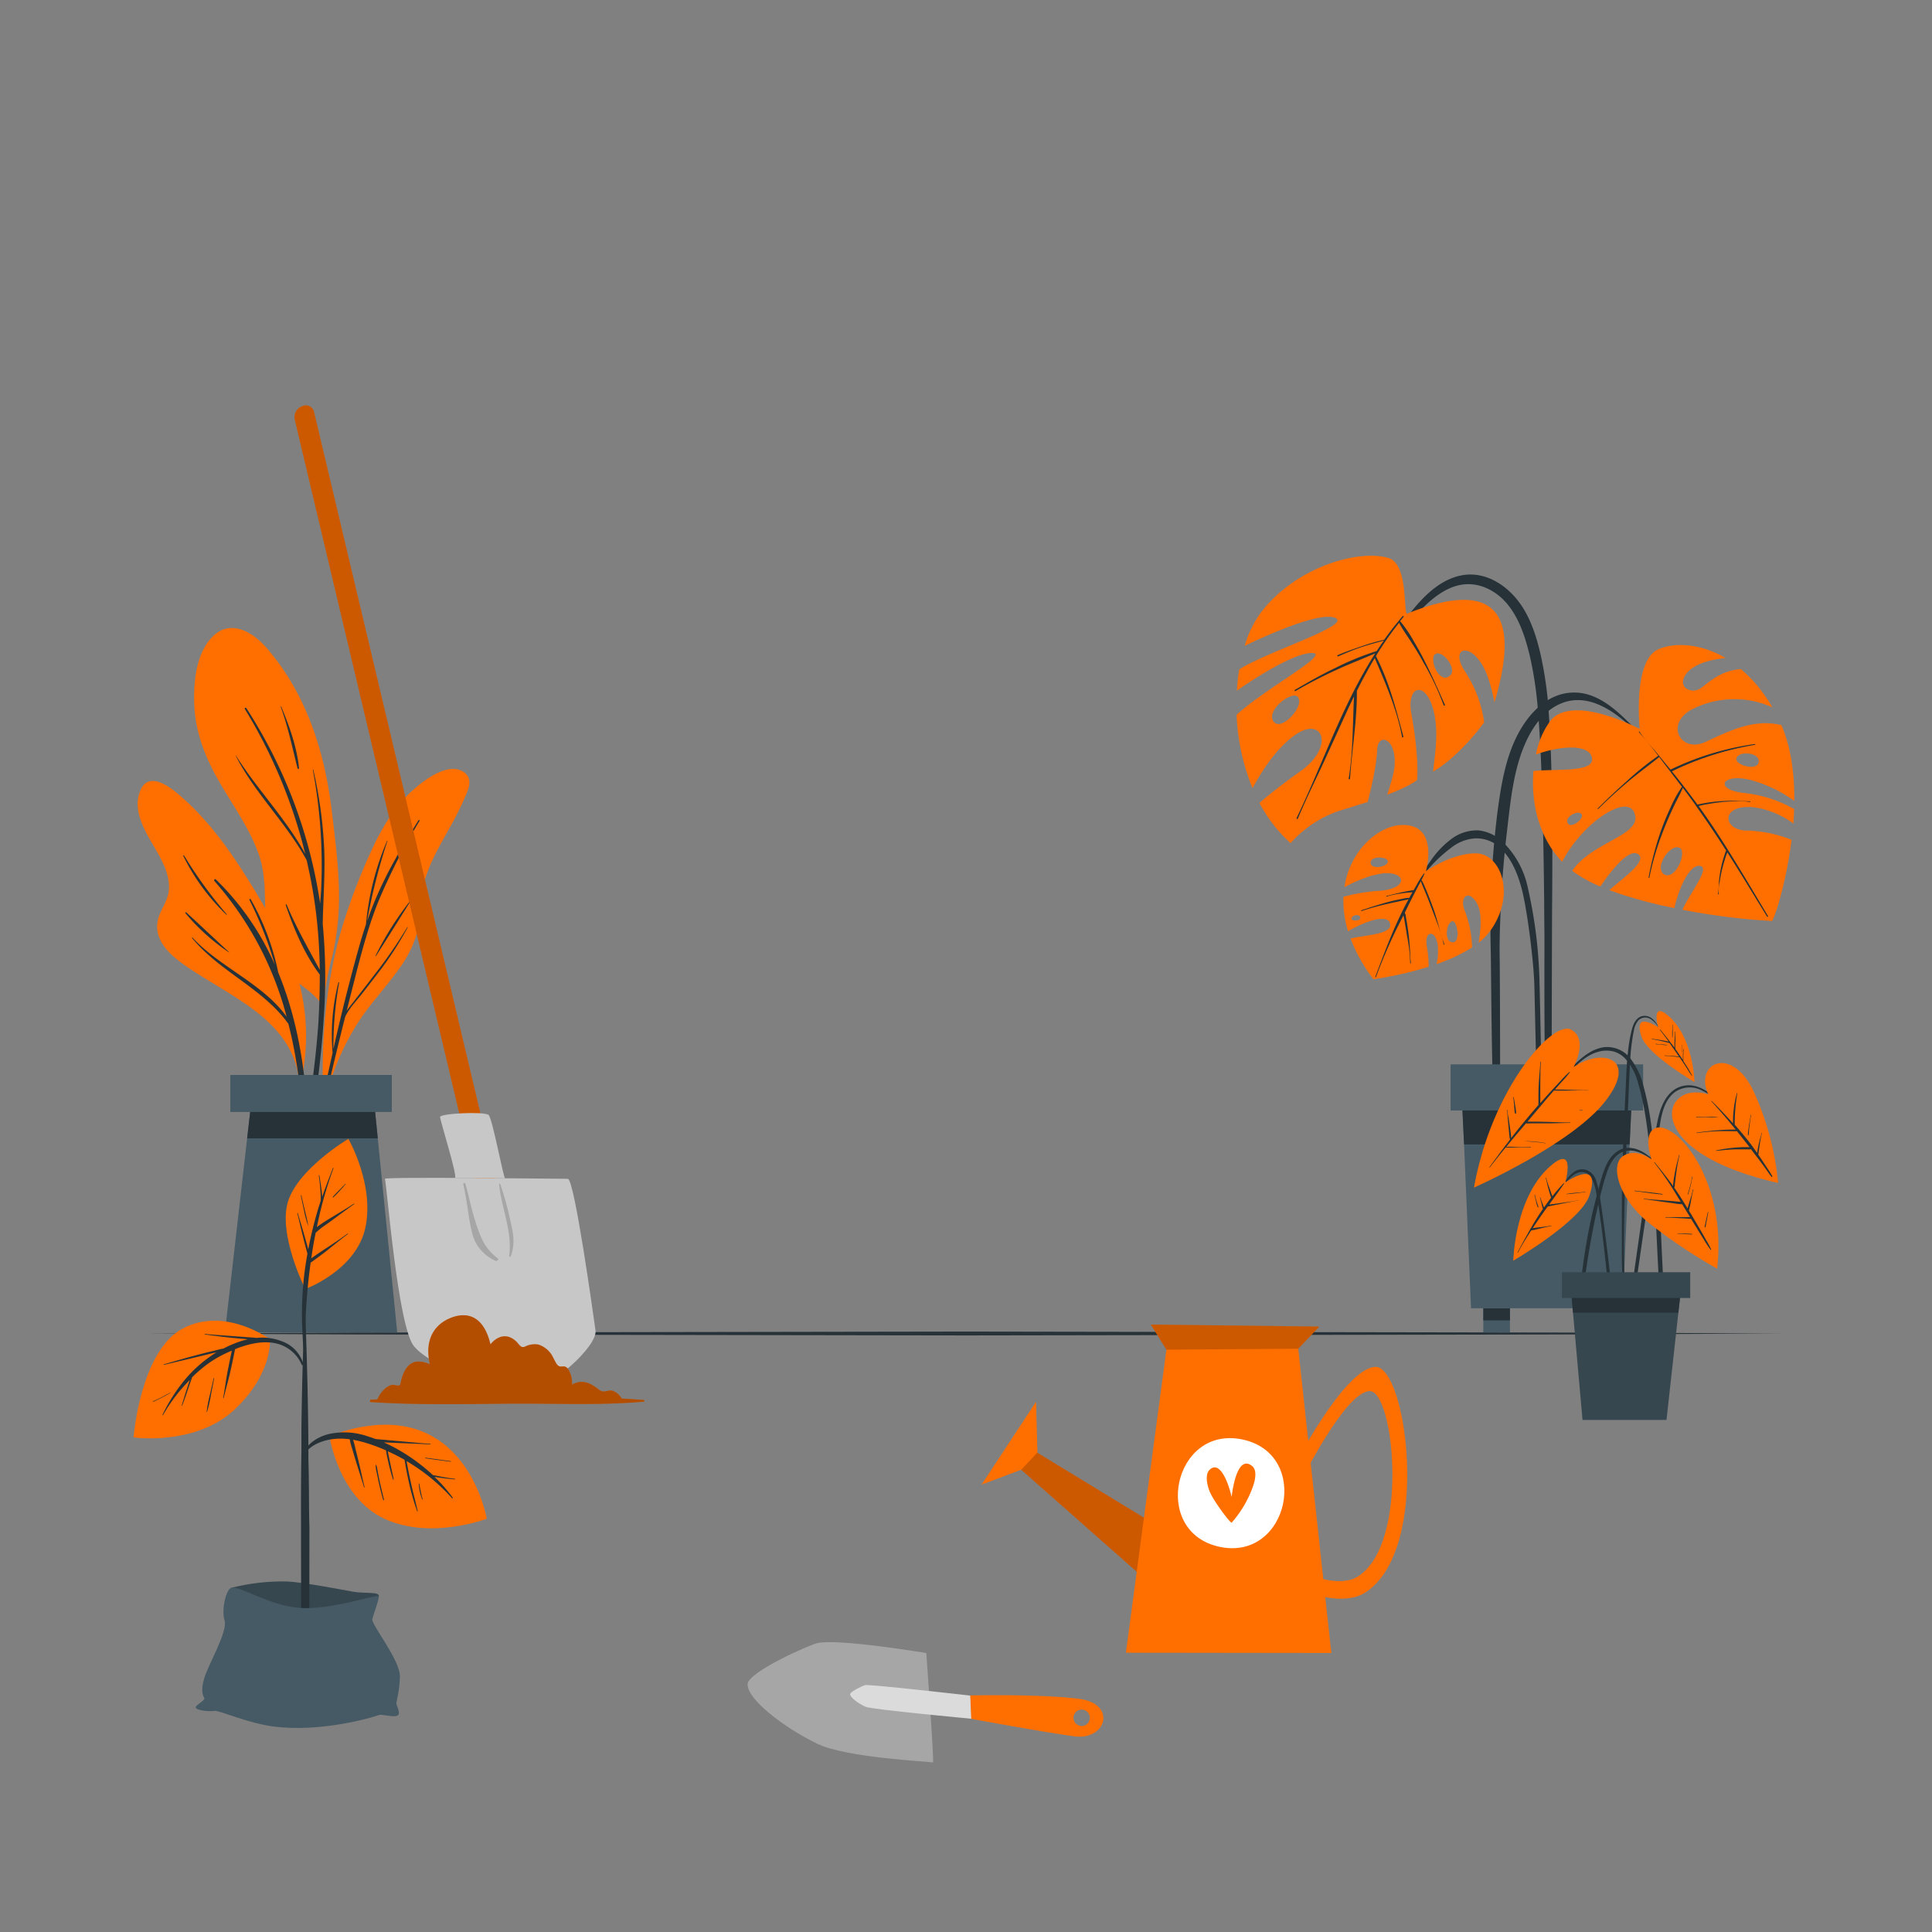 <svg width="95" height="95" fill="none" xmlns="http://www.w3.org/2000/svg"><rect width="100%" height="100%" fill="#808080" stroke="none"/><path d="m7.342 65.57 10.04-.045 10.039-.017 20.079-.032 20.08.032 10.039.017 10.04.046-10.04.046-10.04.017-20.079.032-20.08-.032-10.039-.017-10.04-.046z" fill="#263238"/><path d="M16.31 47.137c-.2.732-.333 1.482-.396 2.238.021.038.018.177 0 .139 0 .122-.19.1-.19-.02v-.236c-.437-.544-1.071-.888-1.584-1.359a2.97 2.97 0 0 1-.87-1.383c-.426-1.467-.027-3.021-.538-4.486-.443-1.262-1.233-2.358-1.9-3.502-.707-1.208-1.23-2.48-1.28-3.895-.043-1.085.087-2.529.913-3.342.874-.86 1.96-.215 2.63.553 1.944 2.23 2.85 5.05 3.207 7.93.19 1.597.409 3.202.36 4.811a12.83 12.83 0 0 1-.352 2.552z" fill="#FF6F00"/><path d="M15.924 49.97a27.587 27.587 0 0 0-.055-4.535c.024-1.222.121-2.438.074-3.662a21.71 21.71 0 0 0-.538-3.925c0-.015-.026-.011-.023 0a25.538 25.538 0 0 1 .409 5.909c-.013.226-.034.452-.048.678a24.175 24.175 0 0 0-3.632-9.617c-.027-.04-.097 0-.073.043a25.08 25.08 0 0 1 2.972 7.129c-.95-1.737-2.354-3.162-3.401-4.824 0-.01-.02 0-.015 0 .94 1.85 2.495 3.312 3.484 5.13.173.743.312 1.493.418 2.25.141 1.042.216 2.092.226 3.144-.57-1.064-1.16-2.09-1.626-3.207-.011-.03-.055-.01-.046.02.398 1.17.93 2.429 1.674 3.42 0 .742-.02 1.481-.06 2.22-.116 1.972-.453 3.92-.608 5.89 0 .01.005.02.012.028a.045.045 0 0 0 .059.007.046.046 0 0 0 .018-.026c.397-2.004.657-4.032.779-6.072z" fill="#263238"/><path d="M13.828 34.747c0-.015-.026 0-.023.01.361.995.57 2.006.825 3.026a.038.038 0 0 0 .042.026.038.038 0 0 0 .032-.037c-.104-1.035-.475-2.071-.876-3.025z" fill="#263238"/><path d="M22.979 38.923c-.24.587-.517 1.158-.829 1.71-.65 1.178-1.33 2.258-1.45 3.63-.053.613-.074 1.229-.26 1.818-.17.507-.414.986-.724 1.423-.703 1.026-1.582 1.9-2.234 2.971a12.475 12.475 0 0 0-1.484 3.58c-.017.068-.125.05-.108-.019v-.015a.02.02 0 0 1-.002-.008c0-.002 0-.005.002-.007-.103-2.942.133-5.907 1.03-8.725.395-1.24.871-2.452 1.424-3.63.481-1.021 1.082-2.004 1.925-2.768.547-.494 1.735-1.428 2.514-.932.37.239.342.604.196.972z" fill="#FF6F00"/><path d="M20.022 45.6c-.519.853-1.09 1.674-1.71 2.457-.285.38-.57.74-.859 1.113-.133.177-.285.352-.408.54.078-.308.154-.62.234-.928.38-1.485.742-2.986 1.309-4.415a29.83 29.83 0 0 1 2.042-4.003c.021-.035-.034-.06-.055-.027-.625 1.015-1.252 2.033-1.765 3.114-.29.601-.544 1.219-.76 1.85a28.52 28.52 0 0 1 1.003-3.955c0-.011-.013-.021-.017-.01a13.563 13.563 0 0 0-1.041 4.118c-.127.38-.245.765-.354 1.157a98.73 98.73 0 0 0-1.248 4.978 17.838 17.838 0 0 1 .283-3.272c0-.025-.032-.03-.038 0a10.35 10.35 0 0 0-.283 3.45c-.142.634-.281 1.267-.418 1.9-.289 1.355-.644 2.736-.813 4.112 0 .007.003.013.007.018.004.005.01.008.017.01.006 0 .013 0 .019-.004a.029.029 0 0 0 .012-.014c.201-.742.323-1.511.488-2.263a184.347 184.347 0 0 1 1.308-5.535c.19-.4.534-.76.798-1.09.288-.367.57-.736.86-1.11a16.205 16.205 0 0 0 1.414-2.191c.01-.011-.017-.023-.025 0z" fill="#263238"/><path d="M20.14 44.335a15.337 15.337 0 0 0-1.674 2.66c0 .011.013.024.021.013.57-.884 1.117-1.773 1.678-2.66.017-.011-.008-.029-.025-.013z" fill="#263238"/><path d="M7.623 41.713c.38.655.817 1.444.653 2.232-.104.5-.469.904-.535 1.414-.147 1.124.972 1.865 1.784 2.398 2.02 1.33 4.79 2.506 5.156 5.213.016.095.19.072.168-.023v-.017s.01 0 .01-.015a10.41 10.41 0 0 0-.037-4.134c-.302-1.397-.91-2.649-1.63-3.874-1.214-2.075-2.503-4.2-4.342-5.788-.507-.439-1.55-1.23-1.955-.237-.405.991.262 2.029.728 2.83z" fill="#FF6F00"/><path d="M9.473 46.11c1.33 1.449 3.468 2.262 4.621 3.887a16.283 16.283 0 0 0-3.553-6.677c-.043-.05.027-.12.074-.074a13.167 13.167 0 0 1 2.903 4.205 18.734 18.734 0 0 0-1.25-3.196c-.019-.04.036-.074.06-.036a12.149 12.149 0 0 1 1.352 3.596c1.52 3.675 1.655 7.992 1.33 11.868a.044.044 0 1 1-.087 0c.087-3.055.038-6.162-.694-9.147l-.047-.19c-1.254-1.748-3.375-2.56-4.739-4.22a.017.017 0 0 1 .03-.017z" fill="#263238"/><path d="M9.162 44.865c.703.644 1.394 1.303 2.1 1.95 0 0 0 .018-.01.012a10.26 10.26 0 0 1-2.132-1.92c-.023-.03.013-.067.042-.042zM9.052 42.07a22.088 22.088 0 0 0 2.103 2.894.013.013 0 0 1-.01.019c-.004 0-.007 0-.01-.002a10.184 10.184 0 0 1-2.124-2.898v-.009a.022.022 0 0 1 .04-.004z" fill="#263238"/><path d="M11.06 65.518h8.472L18.39 54.12h-6.025L11.06 65.519z" fill="#455A64"/><path d="M12.152 55.974h6.424l-.186-1.852h-6.025l-.213 1.852z" fill="#263238"/><path d="M11.326 54.678h7.94v-1.82h-7.94v1.82z" fill="#455A64"/><path d="M76.156 35.074a18.167 18.167 0 0 0-.424-2.985c-.21-.885-.51-1.788-1.066-2.52-.51-.666-1.242-1.198-2.09-1.303-.819-.098-1.588.266-2.2.781-.76.64-1.341 1.486-1.887 2.307a28.377 28.377 0 0 0-1.628 2.85.028.028 0 0 0 .05.026c.42-.832.907-1.63 1.455-2.386.5-.724 1.06-1.404 1.677-2.031.57-.55 1.277-1.062 2.09-1.087.814-.025 1.559.428 2.047 1.053.545.699.822 1.571 1.031 2.42.216.938.356 1.89.42 2.85.16 1.967.204 3.945.247 5.917.025 1.117.04 2.232.052 3.35 0 .57.01 1.13.013 1.696.004.566-.025 6.489.065 7.03.019.11.19.1.216 0a9.588 9.588 0 0 0 .076-1.548c0-.538.014-6.46.02-7 .009-1.043.014-2.09.01-3.127-.005-2.105-.03-4.205-.174-6.293z" fill="#263238"/><path d="M69.2 30.17c-.211.086.076-2.405-.906-2.725-1.387-.448-4.56.365-6.331 2.725a5.283 5.283 0 0 0-.76 1.588c.876-.423 3.77-1.763 4.495-1.352.661.38-3.486 1.675-4.763 2.511a9.617 9.617 0 0 0-.114 1.045c.739-.522 2.772-1.852 3.68-1.852 1.011 0-2.34 1.773-3.695 3.04.05 1.24.315 2.461.783 3.61.347-.657 1.111-1.936 2.099-2.626 1.368-.95 1.968.582.243 1.8-.92.65-1.582 1.185-2.002 1.546.389.745.907 1.415 1.531 1.978a5.632 5.632 0 0 1 2.252-1.539c.332-.116.88-.268 1.537-.488.116-.432.439-1.722.467-2.554.038-1.013 1.239-.45.75 1.35a13.73 13.73 0 0 1-.254.85c.351-.138 1.054-.406 1.467-.72.066-.589-.033-1.945-.274-3.23-.3-1.594.914-1.71 1.176.3.124.928-.053 1.887-.112 2.512 1.372-.8 2.51-2.424 2.51-2.424a6.092 6.092 0 0 0-.95-2.512c-.674-1.018.055-1.42.731-.5.38.513.6 1.374.724 2.035 1.452-4.833-.334-5.954-4.284-4.368zm-6.582 5.301c-.38-.543.922-1.539 1.201-1.2.361.432-.826 1.743-1.2 1.2zm8.651-2.221c-.524.38-1.028-.878-.688-1.094.34-.217 1.135.76.688 1.094z" fill="#FF6F00"/><path d="M70.066 32.532a15.765 15.765 0 0 0-.57-1.04 6.104 6.104 0 0 0-.651-.95c.057-.068.11-.138.169-.207.023-.028-.017-.066-.042-.04-.067.076-.13.154-.19.23a.06.06 0 0 0-.029.033c-.243.292-.473.593-.691.9a10.4 10.4 0 0 0-1.14.33c-.38.13-.77.265-1.14.425-.04.015-.021.08.019.062.38-.163.75-.323 1.14-.454.39-.13.737-.218 1.106-.323-.12.17-.238.342-.352.515a13.56 13.56 0 0 0-2.025.827c-.684.324-1.344.703-2 1.083-.035.02 0 .078.037.055a22.343 22.343 0 0 1 1.987-1.028c.635-.297 1.29-.542 1.93-.825-1.61 2.514-2.576 5.415-3.868 8.1-.017.038.044.07.06.032.394-.95.849-1.86 1.278-2.785l1.14-2.5c.112-.244.228-.487.346-.728-.07 1.343-.042 2.707-.262 4.035a.034.034 0 0 0 .018.04.035.035 0 0 0 .03 0 .034.034 0 0 0 .018-.039c.093-1.435.346-2.85.336-4.289v-.019c.273-.549.565-1.087.878-1.615.534 1.256 1.095 2.53 1.344 3.88 0 .042.076.023.064-.02-.363-1.352-.7-2.707-1.35-3.955.343-.57.724-1.116 1.14-1.636.178.334.408.65.611.97.203.318.395.624.57.95.397.679.735 1.391 1.009 2.129.013.04.08.019.063-.019-.32-.71-.631-1.429-.983-2.124zM80.628 36.068c-.87-.872-1.88-2.018-3.23-2.014-1.297 0-2.253 1.047-2.8 2.124-.57 1.127-.781 2.403-.95 3.644a44.178 44.178 0 0 0-.344 4.48c-.023.833-.021 1.667 0 2.499.02.832.042 7.081.19 7.908.025.134.241.14.249 0 .038-.7.011-6.795 0-7.496-.012-.701 0-1.381.032-2.07a52.22 52.22 0 0 1 .316-4.18c.144-1.213.256-2.46.619-3.63.329-1.056.94-2.263 2.012-2.726 1.46-.635 2.886.522 3.842 1.499.047.023.091-.006.064-.038z" fill="#263238"/><path d="M85.802 39c-1.573-.162-1.14-1.017.293-.64a6.51 6.51 0 0 1 2.133 1.023c.012-1.296-.15-2.612-.632-3.726-1.313-.328-2.508.25-3.734.825-1.225.576-2.046-.916-.604-1.632a4.572 4.572 0 0 1 3.891-.07 6.373 6.373 0 0 0-.351-.552 6.613 6.613 0 0 0-1.2-1.33c-1.073.088-1.667.75-1.985.95-.452.297-1.164-.053-.712-.695.351-.503 1.23-.733 1.955-.794-1.294-.76-2.584-.76-3.316-.431-1.267.57-.912 3.917-.912 3.917s-3.323-1.778-4.411-.38a4.1 4.1 0 0 0-.692 1.636c1.176-.433 2.622-.537 2.757.168.144.742-1.845.524-2.879.644-.123 1.49.225 3.23 1.41 4.46 1.011-1.941 3.255-3.42 3.576-2.346.321 1.074-2.09 1.344-3.08 2.793a6.48 6.48 0 0 0 1.383.772c.54-.808 1.439-1.921 1.87-1.583.431.338-.7 1.125-1.43 1.76 1.04.378 2.11.672 3.199.881.266-1.12.779-2.166 1.273-2.07.494.098-.464 1.268-.878 2.152 1.452.287 2.922.472 4.4.554.092-.022.696-1.791.968-3.99a6.37 6.37 0 0 0-2.28-.457c-1.112-.054-1.218-1.319.446-1.14a4.26 4.26 0 0 1 1.923.796c.017-.232.03-.47.04-.71a6.268 6.268 0 0 0-2.42-.786zm-.414-1.733c.169-.38 1.185-.244 1.087.22-.1.464-1.228.1-1.087-.22zm-8.322 3.142c-.06-.315.62-.604.714-.351.095.252-.629.773-.714.351zm4.784 2.594c-.54-.282.234-1.52.73-1.317.404.163-.188 1.6-.73 1.317z" fill="#FF6F00"/><path d="M86.933 45.041c-.747-1.248-1.486-2.504-2.269-3.73-.366-.57-.746-1.13-1.14-1.679.06-.011.12-.028.179-.042a10.802 10.802 0 0 1 .988-.154c.23-.024.437-.032.657-.036.234-.011.468 0 .7.036.028 0 .031-.038 0-.036-.233 0-.472-.02-.706-.024-.233-.004-.454 0-.68.017a8.192 8.192 0 0 0-.636.064c-.116.02-.232.038-.348.061-.069.015-.14.025-.21.046a38.096 38.096 0 0 0-1.257-1.636 14.977 14.977 0 0 1 4.087-1.304c.025 0 .015-.041-.01-.038-1.439.2-2.838.624-4.145 1.258l-.72-.874c-.272-.325-.57-.642-.804-.988a.019.019 0 0 0-.034.009c0 .005 0 .01.004.014.336.37.653.756.95 1.159-.534.372-1.042.78-1.52 1.22a35.186 35.186 0 0 0-1.463 1.378v.008a.019.019 0 0 0 .013.013l.008.001a.02.02 0 0 0 .009-.003 24.756 24.756 0 0 1 1.46-1.336c.503-.426 1.035-.806 1.542-1.22l.348.458.176.228s0 .011.012.017c.19.253.38.505.58.76a6.173 6.173 0 0 0-.57 1.041c-.168.353-.314.716-.45 1.083a15.773 15.773 0 0 0-.62 2.339c0 .025.03.036.036.011.159-.783.386-1.55.68-2.293.144-.38.31-.76.48-1.125.154-.338.343-.663.489-1.005.167.224.332.447.498.673.047.064.093.133.14.19 0 .015 0 .034.015.034.513.716 1.002 1.45 1.477 2.19a.654.654 0 0 0-.065.164 5.586 5.586 0 0 0-.217.826 6.282 6.282 0 0 0-.074.532 4.904 4.904 0 0 1-.044.614l.003.008a.019.019 0 0 0 .031 0 .02.02 0 0 0 .003-.017 1.886 1.886 0 0 1 .042-.57 6.67 6.67 0 0 1 .245-1.081c.024-.086.051-.17.081-.253.016-.044.037-.091.052-.137.221.348.441.698.659 1.049.43.7.855 1.4 1.284 2.09.017.057.075.026.054-.01zM75.854 55.24c-.014-.524-.137-6.44-.154-6.965a23.011 23.011 0 0 0-.57-4.605 4.408 4.408 0 0 0-1.233-2.269 2.01 2.01 0 0 0-1.21-.57 2.09 2.09 0 0 0-1.285.397c-.425.313-.791.7-1.081 1.14-.314.435-.596.892-.844 1.368-.01.02.02.03.03.013a6.968 6.968 0 0 1 1.823-2.042c.327-.27.727-.437 1.15-.479.432-.03.86.105 1.196.38.612.532.933 1.294 1.14 2.062.251.912.559 3.266.623 4.56.029.554.12 6.507.236 7.052a.092.092 0 1 0 .179-.041z" fill="#263238"/><path d="M72.595 41.963c-1.204-.022-2.481.876-2.481.876s.678-2.346-1.207-2.27c-1.12.045-2.52 1.22-2.8 3.053.433-.23 1.343-.67 2.063-.684.977-.017 1.043.747-.304.863a8.518 8.518 0 0 0-1.805.298 5.02 5.02 0 0 0 .226 1.693c.76-.456 2.035-.94 2.073-.312.029.468-1.298.506-1.951.67a7.83 7.83 0 0 0 1.125 2c.92-.134 1.827-.338 2.715-.612a5.202 5.202 0 0 0-.086-.982c-.16-.836.456-.851.536-.048.027.3.008.603-.057.897a7.997 7.997 0 0 0 1.742-.82 5.32 5.32 0 0 0-.38-1.855c-.24-.654.236-1.028.637-.278.258.485.154 1.395.068 1.9a2.89 2.89 0 0 0 .57-.581c1.285-1.788.519-3.781-.684-3.808zm-5.196.434c.043-.339.883-.274.841-.012-.041.262-.893.392-.841.012zm-.939 2.755c.082-.217.445-.19.428-.016-.017.175-.483.158-.428.016zm4.995 1.181c-.488.02-.327-.995-.042-1.035.24-.034.416 1.02.042 1.035z" fill="#FF6F00"/><path d="M71.02 46.425a7.464 7.464 0 0 1-.13-.38c.037.13.071.262.094.393a.019.019 0 0 0 .01.01.019.019 0 0 0 .015.001.02.02 0 0 0 .006-.004.018.018 0 0 0 .004-.006.018.018 0 0 0 .001-.014zM70.522 44.792c-.089-.26-.19-.516-.288-.773-.054-.135-.11-.271-.17-.404-.043-.12-.1-.234-.169-.34.059-.107.11-.216.154-.33 0-.01-.011-.018-.017-.01-.139.178-.262.37-.368.57-.052.089-.101.178-.154.267-.106.01-.212.027-.316.05-.114.02-.226.043-.338.07l-.336.078c-.11.026-.22.063-.335.08-.024 0-.015.045.01.036.115-.04.233-.072.353-.093.108-.023.217-.042.327-.057.11-.016.219-.03.329-.042l.249-.02a9.6 9.6 0 0 0-.135.238c0 .012-.014.025-.021.038a1.085 1.085 0 0 0-.27.03c-.097.02-.19.037-.29.06-.198.041-.394.089-.588.142-.408.114-.811.245-1.212.38-.023 0-.01.042.013.034.4-.134.806-.247 1.218-.338.19-.044.38-.087.58-.127l.29-.063c.076-.012.151-.028.225-.05-.208.38-.403.772-.582 1.17-.391.866-.72 1.755-1.054 2.642-.01.023.024.038.032.015.324-.882.699-1.745 1.123-2.584.076-.154.154-.306.23-.458 0 .03.013.061.019.093.019.105.038.21.055.316.036.209.072.42.103.63.09.431.14.87.152 1.31 0 .026.041.026.038 0-.035-.21-.035-.428-.048-.639-.013-.21-.03-.44-.055-.659a13.093 13.093 0 0 0-.087-.635l-.056-.313a.651.651 0 0 0-.058-.228c.11-.222.218-.445.33-.665.112-.22.211-.414.32-.62.045-.087.094-.174.142-.262.035.109.077.214.125.318l.146.355c.107.264.208.528.308.794.143.38.3.76.418 1.155-.116-.387-.213-.78-.342-1.16zM70.89 46.04c0-.03-.016-.06-.026-.09.006.03.017.06.027.09z" fill="#263238"/><path d="m80.266 53.47-.134 2.804-.34 8.056h-7.459l-.342-8.056-.133-2.804h8.407z" fill="#455A64"/><path d="m80.266 53.47-.134 2.804h-8.141l-.133-2.804h8.407z" fill="#263238"/><path d="M80.796 52.336h-9.468v2.268h9.468v-2.268zM74.246 64.33h-1.309v1.188h1.31V64.33z" fill="#455A64"/><path d="M74.246 64.33h-1.309v.595h1.31v-.595z" fill="#263238"/><path d="M79.188 64.33H77.88v1.188h1.31V64.33z" fill="#455A64"/><path d="M79.188 64.33H77.88v.595h1.31v-.595zM84.727 54.34c-.532-.523-1.22-1.153-2.033-.927-.76.21-1.06 1.047-1.197 1.744-.177.897-.314 1.803-.456 2.708-.143.904-.28 1.825-.41 2.741l-.221 1.549-.108.773c-.035.255-.076.507-.092.76 0 .082.124.093.143.015.099-.43.139-.878.201-1.315.063-.437.128-.88.19-1.318.128-.872.26-1.746.392-2.618.13-.872.268-1.745.406-2.617.118-.739.175-1.657.83-2.145a1.27 1.27 0 0 1 1.228-.11c.416.189.792.453 1.112.779.01.013.028-.002.015-.019z" fill="#263238"/><path d="M83.999 53.814s-1.089-.392-1.626.403c-.538.794.106 2.815 5.061 3.953a13.953 13.953 0 0 0-1.193-4.478c-1.062-2.318-2.954-1.442-2.242.122z" fill="#FF6F00"/><path d="M87.15 57.84a4.388 4.388 0 0 0-.25-.401l-.25-.38c-.065-.095-.13-.19-.19-.283a.45.45 0 0 0 .009-.07l.017-.13.04-.279c.013-.091.029-.19.047-.275.011-.1.033-.198.065-.293 0-.013-.02-.021-.023 0a.992.992 0 0 1-.043.163 7.655 7.655 0 0 0-.152.67c0 .045-.014.087-.02.128l-.271-.38c-.264-.347-.542-.68-.83-1.005a8.997 8.997 0 0 1 .127-1.548c0-.014-.017-.021-.021 0a5.276 5.276 0 0 0-.19 1.482c-.103-.116-.207-.23-.314-.344-.24-.26-.486-.515-.739-.76-.01-.01-.024 0-.015.015.418.45.813.918 1.201 1.395a8.463 8.463 0 0 0-.906.034 14.725 14.725 0 0 0-1.014.115.011.011 0 0 0-.005.01v.005l.005.004a.012.012 0 0 0 .005.002 9.327 9.327 0 0 1 1.007-.09c.323-.014.646 0 .969 0 .207.258.414.518.617.782h-.273c-.15 0-.302.014-.45.025a7.093 7.093 0 0 0-.924.14.012.012 0 0 0-.004.008c0 .003.001.006.004.008a.012.012 0 0 0 .008.004c.304-.035.61-.063.915-.075h.667a.302.302 0 0 0 .126-.011l.399.519c.104.138.209.279.31.42.1.14.199.3.315.435.02-.017.036-.029.03-.04z" fill="#263238"/><path d="M84.472 54.94a3.273 3.273 0 0 0-.528-.026c-.179 0-.355 0-.532.011a.012.012 0 0 0-.008.004.011.011 0 0 0 .008.019c.178-.013.359-.017.538-.013.178.003.347.019.52.013l.002-.008zM86.028 55.34c.021-.17.042-.34.078-.506 0-.017-.019-.02-.02 0-.027.167-.06.332-.084.5l-.035.25a1.095 1.095 0 0 0-.019.236c0 .015.025.017.029 0 .014-.078.022-.157.025-.236.007-.083.017-.165.026-.245zM79.249 63.515a51.805 51.805 0 0 0-.09-.935 75.825 75.825 0 0 0-.224-1.848c-.081-.614-.161-1.23-.26-1.84a4.63 4.63 0 0 0-.19-.836.789.789 0 0 0-.463-.52c-.584-.202-.977.403-1.213.83a.012.012 0 0 0 .01.017.012.012 0 0 0 .008-.002.013.013 0 0 0 .003-.004c.14-.203.53-.77.973-.744.297.017.536.228.678.969.356 1.85.677 5.603.715 5.848.019.13.112.123.112-.015.004-.308-.032-.614-.059-.92z" fill="#263238"/><path d="M76.969 58.14s.51-1.8-.617-.9c-1.876 1.498-1.942 4.75-1.942 4.75s3.334-1.937 3.748-3.214c.618-1.9-1.189-.636-1.189-.636z" fill="#FF6F00"/><path d="M77.6 59.02c-.26.053-.526.087-.79.125l-.38.053-.255.03c.249-.341.5-.683.737-1.031.01-.015-.011-.029-.023-.017a8.152 8.152 0 0 0-.556.642l-.149-.418a4.855 4.855 0 0 1-.157-.486.011.011 0 0 0-.017-.005.01.01 0 0 0-.004.005c.045.165.078.334.121.5.044.165.092.317.147.473-.122.157-.238.319-.352.484-.059-.163-.13-.321-.178-.484a.012.012 0 0 0-.004-.009.012.012 0 0 0-.008-.003.012.012 0 0 0-.008.003.012.012 0 0 0-.003.009c.06.19.093.38.148.556a11.376 11.376 0 0 0-.606.969.047.047 0 0 0-.029.05c-.21.364-.41.735-.61 1.107a.012.012 0 0 0 .005.016.012.012 0 0 0 .01.001.012.012 0 0 0 .006-.005c.19-.369.418-.728.646-1.08a.562.562 0 0 1 .109-.02l.115-.025c.087-.02.172-.04.257-.063.17-.042.336-.081.507-.11.016 0 0-.025 0-.02a8.2 8.2 0 0 1-.608.083c-.097.011-.19.024-.289.04h-.013a25.815 25.815 0 0 1 .735-1.064c.116-.017.23-.048.344-.069l.38-.076c.259-.051.515-.108.776-.152.017.01.011-.013-.004-.01z" fill="#263238"/><path d="m75.597 59.196-.045-.142c-.03-.099-.056-.2-.076-.302a.011.011 0 0 0-.017-.005.01.01 0 0 0-.004.005c.02.102.045.203.068.304.02.102.05.203.088.3.009.023.045.013.037-.011-.007-.025-.028-.097-.05-.149zM77.942 58.604c-.152.022-.306.032-.458.045a7.803 7.803 0 0 0-.46.06v.012c.152-.011.304-.022.458-.043.154-.021.304-.042.458-.053.017 0 .015-.025.002-.021zM81.7 61.237a70.572 70.572 0 0 0-.276-3.967 48.762 48.762 0 0 0-.233-1.969 13.773 13.773 0 0 0-.38-1.9 3.658 3.658 0 0 0-.631-1.341 1.448 1.448 0 0 0-1.283-.57c-.579.072-1.044.437-1.45.834-.451.447-.868.933-1.287 1.408-.107.122-.211.241-.316.365-.01.01 0 .026.017.015.41-.471.836-.93 1.283-1.368.412-.405.836-.847 1.408-1.015.265-.084.548-.09.817-.019.213.069.406.191.558.356.306.353.523.775.633 1.229.355 1.216.483 2.495.616 3.75a68.57 68.57 0 0 1 .288 3.844c.063 1.285.116 2.58.24 3.867.015.16.036.317.057.475.013.106.178.106.169 0-.107-1.332-.167-2.662-.23-3.994z" fill="#263238"/><path d="M77.376 52.472s.76-1.4-.14-1.85c-.898-.45-3.885 2.892-4.759 7.775 0 0 4.832-2.138 6.474-4.268 1.641-2.13-.219-2.601-1.575-1.657z" fill="#FF6F00"/><path d="M78.09 53.61c-.543 0-1.085-.04-1.628-.036.1-.117.203-.233.306-.35.151-.155.293-.32.423-.493a.014.014 0 0 0 0-.02.013.013 0 0 0-.01-.003.013.013 0 0 0-.009.004 3.992 3.992 0 0 0-.412.412 44.02 44.02 0 0 0-.407.435c-.207.224-.41.454-.613.682v-.904c0-.38 0-.749.028-1.121 0-.014-.023-.014-.023 0-.026.38-.064.748-.083 1.123-.01.19-.014.368-.015.553V54.338c-.033.036-.065.07-.095.106a34.84 34.84 0 0 0-1.249 1.52v-.085c0-.029-.013-.116-.019-.173a17.824 17.824 0 0 0-.106-.73c-.021-.115-.053-.262-.063-.393 0-.017-.026-.013-.023 0 .023.132.038.265.046.4.011.119.023.237.032.356l.034.36.018.172.011.086c.003.024.01.047.023.068-.069.092-.139.19-.207.27-.274.363-.542.73-.812 1.096 0 .012 0 .027.016.016.256-.333.518-.66.782-.983.2.01.403 0 .6-.01.198-.009.42 0 .63 0a.011.011 0 0 0 .008-.019.012.012 0 0 0-.008-.003h-.63c-.19 0-.38-.01-.57 0 .234-.285.472-.57.708-.847l.26-.308a1.3 1.3 0 0 0 .243 0h.821c.369 0 .737-.02 1.106-.02a.011.011 0 0 0 .008-.019.012.012 0 0 0-.008-.003c-.369 0-.74-.02-1.108-.03l-.536-.012H75.11a155.303 155.303 0 0 1 .62-.735c.19-.234.395-.468.596-.7l.082-.094c.57.019 1.126-.02 1.689 0 .004.01.004-.014-.006-.014zM77.807 54.572h-.131c-.014 0-.012.02 0 .02h.133c.013 0 .013-.02-.002-.02z" fill="#263238"/><path d="M76 56.204a7.196 7.196 0 0 0-1.07-.097c.356.034.71.053 1.064.11.006.01.016-.011.006-.013zM74.543 54.648c0-.03 0-.061-.012-.093 0-.069-.019-.139-.03-.21-.021-.132-.044-.263-.069-.396 0-.012-.024 0-.022 0 .017.136.032.273.043.41 0 .066.012.135.017.201a.54.54 0 0 0 .029.19.025.025 0 0 0 .046 0 .257.257 0 0 0-.002-.102zM81.654 50.673c-.172-.321-.393-.747-.824-.72-.355.023-.517.38-.593.688-.236.929-.253 1.91-.298 2.863-.097 2.014-.19 4.03-.19 6.048v1.677c0 .57 0 1.14.04 1.71 0 .011.004.022.012.03a.042.042 0 0 0 .059 0 .042.042 0 0 0 .012-.03c0-.488-.015-.976-.017-1.463-.002-.486 0-.95.01-1.428.015-.963.04-1.926.078-2.89.034-.95.077-1.916.117-2.873.021-.479.04-.95.063-1.435.023-.484.04-.927.093-1.389a8.8 8.8 0 0 1 .122-.77 1.08 1.08 0 0 1 .224-.518.487.487 0 0 1 .629-.045c.197.142.351.335.446.558.006.012.025 0 .017-.013z" fill="#263238"/><path d="M81.538 50.52s-.355-1.253.43-.626c1.307 1.043 1.353 3.312 1.353 3.312s-2.322-1.35-2.61-2.239c-.432-1.324.828-.448.828-.448z" fill="#FF6F00"/><path d="M82.84 52.277c-.02-.037-.044-.069-.067-.105a.675.675 0 0 0 0-.106v-.162l.012-.317c0-.015-.021-.013-.021 0 0 .104-.01.207-.013.311v.223c-.092-.14-.19-.281-.282-.418l-.087-.12a2.444 2.444 0 0 1 0-.408v-.437c0-.016-.02-.014-.02 0 0 .152-.014.304-.022.454a2.668 2.668 0 0 0 0 .325 22.612 22.612 0 0 0-.703-.892c-.01-.009-.026 0-.019.014.15.19.293.38.434.58-.274-.065-.552-.101-.829-.141-.015 0-.02.019 0 .02.295.044.582.118.872.19.113.159.223.317.33.474.046.064.088.129.132.19h-.011l-.092-.012-.19-.019-.402-.024c-.014 0-.014.022 0 .022.133 0 .264.014.395.027l.207.025.091.011h.027l.224.329c.13.19.247.403.38.589 0 .011.023 0 .017-.012a5.873 5.873 0 0 0-.363-.611z" fill="#263238"/><path d="M82.253 50.86v-.147a2.35 2.35 0 0 1 .01-.317.012.012 0 0 0-.004-.004.012.012 0 0 0-.005 0h-.006a.011.011 0 0 0-.005.015c0 .103-.011.203-.017.306v.222a.19.19 0 0 0 0 .072.01.01 0 0 0 .003.007.01.01 0 0 0 .016-.007.207.207 0 0 0 0-.068c.01-.019.008-.053.008-.08zM81.966 51.38a2.425 2.425 0 0 0-.262-.027c-.095 0-.19-.017-.287-.03a.011.011 0 0 0-.008.02.012.012 0 0 0 .008.003c.19.011.367.043.549.05.01 0 .011-.016 0-.016zM82.696 51.387v.265a.202.202 0 0 0 0 .075h.01a.079.079 0 0 0 0-.036v-.256a.141.141 0 0 1 0-.05c.024-.018-.026-.018-.01.002zM81.71 57.363c-.489-.367-.928-.895-1.585-.92-.542-.02-.922.38-1.14.842a4.939 4.939 0 0 0-.266.749c-.097.342-.19.687-.276 1.033a27.669 27.669 0 0 0-.611 3.22c-.062.395-.1.792-.114 1.19a.063.063 0 0 0 .096.046.063.063 0 0 0 .025-.033c.067-.325.093-.659.143-.988.05-.328.097-.659.154-.988.11-.658.237-1.313.38-1.964.14-.614.277-1.239.477-1.837.142-.428.37-.93.832-1.084.705-.235 1.345.361 1.862.75.013.001.034.001.023-.016z" fill="#263238"/><path d="M81.204 57.011s-.45-1.286.2-1.537c.976-.38 3.53 2.499 3.03 6.907a25.129 25.129 0 0 1-3.43-2.31c-1.457-1.224-1.831-2.82-1.189-3.23.642-.411 1.39.17 1.39.17z" fill="#FF6F00"/><path d="M84.14 61.437a3.326 3.326 0 0 0-.238-.445 17.227 17.227 0 0 0-.255-.45c-.169-.291-.338-.582-.51-.869-.03-.047-.06-.093-.086-.14 0-.017 0-.035.01-.052l.028-.127c.023-.095.04-.19.057-.289.036-.19.068-.38.12-.57 0-.013-.02-.019-.023 0-.04.19-.099.38-.156.559-.027.091-.057.18-.08.273-.01.03-.017.063-.025.094-.21-.344-.423-.686-.653-1.017a.483.483 0 0 0 .023-.14l.022-.19c.018-.145.035-.291.056-.436.037-.283.088-.565.153-.843 0-.014-.019-.017-.02 0-.07.277-.149.555-.2.836a7.923 7.923 0 0 0-.07.416l-.023.209v.063c-.072-.1-.142-.2-.217-.297a29.015 29.015 0 0 0-.695-.874c0-.011-.027 0-.017.012.403.516.774 1.057 1.11 1.62l.19.312h-.063l-.25-.023-.499-.044c-.332-.026-.665-.045-.997-.081-.014 0-.017.02 0 .02.336.04.67.094 1.005.141l.496.067c.125.026.252.04.38.04.13.21.262.423.391.636a.44.44 0 0 0-.087 0H81.9c-.016 0-.014.021 0 .021.216 0 .433.015.65.027l.307.017.154.011c.044.01.09.01.135 0 .112.18.224.361.334.542.11.18.206.332.31.497.1.176.212.345.336.504 0 0 .02-.017.014-.03z" fill="#263238"/><path d="M83.2 57.874c-.02.141-.05.28-.088.418a5.421 5.421 0 0 1-.126.43v.005l.004.004a.015.015 0 0 0 .01.004l.006-.002a.015.015 0 0 0 .004-.003 6.565 6.565 0 0 0 .12-.425c.035-.14.058-.287.092-.427-.002-.015-.021-.02-.023-.004zM81.75 58.735a.156.156 0 0 0-.109-.04l-.19-.027-.346-.042c-.241-.028-.482-.05-.722-.081-.015 0-.019.02 0 .023.226.026.453.06.679.09l.334.044.16.017a.58.58 0 0 1 .19.033.012.012 0 0 0 .005-.008.012.012 0 0 0-.002-.01zM83.195 60.673c-.112-.01-.228-.014-.342-.017H82.6a.652.652 0 0 1-.107 0c-.017 0-.019.024 0 .02a.584.584 0 0 1 .101 0h.09l.172.01c.114 0 .228.013.342.015.012-.004.023-.026-.002-.028zM83.89 60.179l.039-.19c.022-.128.047-.253.07-.38a.012.012 0 0 0-.003-.008.012.012 0 0 0-.008-.004.012.012 0 0 0-.008.004.012.012 0 0 0-.004.008c-.026.123-.055.247-.083.37l-.04.19-.02.086a.249.249 0 0 0-.009.09c0 .012.017.02.025 0a.433.433 0 0 0 .042-.166z" fill="#263238"/><path d="m77.21 62.983.137 1.564.468 5.274h4.13l.583-5.274.173-1.564h-5.49z" fill="#37474F"/><path d="m77.21 62.983.137 1.564h5.181l.173-1.564h-5.49z" fill="#263238"/><path d="M76.802 63.825h6.31v-1.268h-6.31v1.268zM11.371 78.077c.897-.227 1.82-.333 2.744-.314.823.042 2.677.401 3.242.504.564.102 1.314-.016 1.27.226-.043.241-2.703 1.05-3.856.883-1.154-.167-3.4-1.3-3.4-1.3z" fill="#37474F"/><path d="M15.185 72.833c0-.38-.014-.772-.02-1.16 0-1.282-.022-2.564-.052-3.849a280.972 280.972 0 0 0-.093-3.055s0-.01-.012-.013v-.834s-.011-.012-.023-.01c-.011.002-.02 0-.02.01v.849a185.474 185.474 0 0 0-.143 5.438v1.106a184.143 184.143 0 0 0-.02 3.547v.57c0 1.083.014 6.494.016 7.575 0 .06.084.088.173.091.09.004.213-.028.213-.095 0-1.193.011-6.716.011-7.91-.026-.755-.015-1.508-.03-2.26z" fill="#263238"/><path d="M13.273 65.856s-2.2-1.636-4.288-.53c-2.088 1.106-2.417 5.354-2.417 5.354s3.067.439 5-1.4c1.861-1.777 1.705-3.424 1.705-3.424z" fill="#FF6F00"/><path d="M13.87 65.957a2.64 2.64 0 0 0-1.275-.168 2.123 2.123 0 0 0-.27-.026l-.306-.023-.642-.046c-.433-.032-.87-.059-1.303-.102-.015 0-.017.026 0 .028.427.053.855.116 1.286.158.22.023.44.046.663.06l.162.018-.19.047c-.349.1-.686.237-1.005.407-.173.03-.346.078-.515.12a24.34 24.34 0 0 0-.815.205c-.534.139-1.063.296-1.595.45a.013.013 0 1 0 0 .027c.53-.13 1.063-.25 1.595-.38.256-.061.514-.122.773-.19l.207-.042a6.427 6.427 0 0 0-1.564 1.36 8.487 8.487 0 0 0-1.087 1.71c0 .016.014.03.023.016a8.315 8.315 0 0 1 1.317-1.727c0 .028-.02.058-.029.087-.041.13-.081.26-.123.38-.082.258-.163.519-.241.779 0 .017.02.023.026 0 .093-.25.19-.504.27-.76l.131-.38.067-.19a.54.54 0 0 1 .02-.059c.246-.239.507-.461.782-.665.364-.256.756-.47 1.168-.636l-.023.112c-.023.1-.043.201-.064.302-.044.207-.084.416-.126.625-.082.425-.133.857-.213 1.284a.013.013 0 0 0 .027 0c.099-.427.226-.85.321-1.278.048-.215.097-.43.14-.645.022-.1.043-.201.062-.302.01-.057.024-.112.032-.169.04-.015.078-.034.12-.05.57-.212 1.214-.368 1.83-.25a1.808 1.808 0 0 1 1.33 1.062c.018.048.094.017.083-.03a1.697 1.697 0 0 0-1.049-1.12z" fill="#263238"/><path d="M10.505 67.77c-.063.279-.125.558-.19.837-.07.267-.12.54-.154.813 0 .012.015.012.02 0a6.34 6.34 0 0 0 .19-.82c.052-.274.107-.55.16-.825.005-.015-.022-.023-.026-.006zM8.375 68.478c-.28.142-.55.304-.843.42a.015.015 0 0 0-.008.027.017.017 0 0 0 .006.003.015.015 0 0 0 .013-.004c.287-.13.567-.275.84-.435 0 0 0-.015-.008-.011z" fill="#263238"/><path d="M15.01 63.384s2.53-.923 2.964-3.051c.433-2.128-.844-4.334-.844-4.334s-2.449 1.451-2.964 3.068c-.514 1.617.844 4.317.844 4.317z" fill="#FF6F00"/><path d="M14.923 66.323c-.033-.302-.04-.608-.056-.912a16.78 16.78 0 0 1 .084-2.647c.042-.38.1-.748.167-1.119-.015-.045-.026-.093-.038-.138a11.725 11.725 0 0 1-.066-.245c-.044-.166-.086-.333-.127-.5-.094-.365-.171-.733-.268-1.098 0-.017.022-.029.026-.012.099.36.213.711.314 1.068l.148.526.05.19a19.89 19.89 0 0 1 .524-2.116l.09-.28v-.231l-.022-.34a7.82 7.82 0 0 0-.075-.672c0-.003.001-.005.003-.007a.016.016 0 0 1 .005-.005.016.016 0 0 1 .014 0 .016.016 0 0 1 .008.012v.007c.037.224.074.448.102.674.015.108.025.217.032.327v.055c.164-.48.348-.95.536-1.429 0-.017.03 0 .025.012a19.377 19.377 0 0 0-.819 2.901c.051-.045.105-.087.162-.125.174-.12.353-.232.533-.34.38-.227.76-.455 1.129-.692.015-.01.032.011.017.02-.348.244-.688.497-1.03.75-.16.12-.325.233-.488.349-.134.095-.26.2-.38.312-.015.076-.032.15-.046.224-.066.342-.121.686-.172 1.032l.23-.16c.174-.12.349-.238.528-.353.347-.228.695-.458 1.03-.705.013-.012.03.011.017.02-.339.255-.667.523-.996.787-.16.126-.323.25-.487.37l-.248.18a.538.538 0 0 1-.103.068 28.413 28.413 0 0 0-.264 3.218c-.01.329 0 .673 0 1.011.017.066-.084.084-.09.013z" fill="#263238"/><path d="M14.955 59.556c-.055-.254-.108-.51-.16-.77 0-.017.023-.02.027 0 .055.25.112.502.173.75.06.25.129.5.163.76a5.415 5.415 0 0 1-.203-.74zM16.363 58.854c.09-.106.19-.205.287-.304.053-.05.104-.102.155-.155l.078-.08a.378.378 0 0 0 .084-.091c.013-.021.038 0 .02.017a.543.543 0 0 0-.077.089l-.074.084c-.05.05-.097.104-.144.157a3.817 3.817 0 0 1-.303.304c-.019.012-.038-.007-.026-.02z" fill="#263238"/><path d="M16.198 70.608s.435 3.015 2.703 4.072c2.269 1.056 5.033 0 5.033 0s-1.087-6.527-7.736-4.072z" fill="#FF6F00"/><path d="M22.372 72.717a9.72 9.72 0 0 1-.625-.097l-.305-.059-.158-.03c-.061-.057-.122-.116-.19-.171a9.125 9.125 0 0 0-1.387-1.005 7.62 7.62 0 0 0-.832-.428h.043l.747.032c.498.023.996.034 1.493.067.017 0 .017-.027 0-.029-.5-.034-.995-.087-1.495-.13l-.724-.065-.38-.033-.095-.011a7.917 7.917 0 0 0-.391-.133 3.524 3.524 0 0 0-1.923-.106c-.57.146-1.14.518-1.288 1.12 0 .021.028.037.036.016.213-.504.771-.76 1.275-.861a3.061 3.061 0 0 1 1.028-.02c.023.154.06.307.114.455.062.213.125.426.19.637.127.423.27.843.395 1.269 0 .017.03 0 .027-.01-.107-.421-.19-.849-.297-1.275-.05-.207-.102-.416-.154-.623a3.9 3.9 0 0 0-.114-.43c.19.037.395.084.59.14.35.105.693.232 1.027.38.032.216.08.429.13.64.062.268.13.53.216.79a.014.014 0 0 0-.001.007l.002.006a.014.014 0 0 0 .005.004.014.014 0 0 0 .017-.004.015.015 0 0 0 .003-.006l-.001-.007v-.05c-.052-.246-.107-.491-.158-.738-.042-.19-.082-.397-.124-.597.282.127.559.266.827.42 0 .06.02.124.028.18a17.427 17.427 0 0 0 .2 1.004c.099.444.226.882.38 1.31a.017.017 0 0 0 0 .02c.005.004.01.009.013.015 0 .011.027 0 .023-.015-.105-.447-.224-.89-.323-1.34-.05-.224-.099-.446-.143-.672l-.064-.337c0-.032-.012-.066-.015-.102.304.18.6.377.883.589.489.368.94.781 1.351 1.235.017.019.05 0 .034-.027a8.195 8.195 0 0 0-.541-.66 7.833 7.833 0 0 0-.354-.356h.038c.107.017.213.034.32.047.21.029.42.05.63.072.027 0 .035-.026.017-.028z" fill="#263238"/><path d="M20.778 73.739c0-.027 0-.051-.011-.078a.465.465 0 0 1-.029-.099 13.325 13.325 0 0 1-.123-.61c0-.013-.025 0-.025 0 .015.27.073.537.173.789h.017l-.002-.002zM18.878 73.692v-.006a.012.012 0 0 0-.003-.005.011.011 0 0 0-.01-.003c-.063-.266-.125-.534-.19-.803l-.085-.424c-.014-.076-.029-.152-.042-.23a.63.63 0 0 0-.054-.196.013.013 0 0 0-.02.006 1.33 1.33 0 0 0 .057.405 14.092 14.092 0 0 0 .314 1.328c0 .017.03.013.03 0l.003-.072zM22.165 71.849c-.414-.058-.828-.118-1.244-.168-.017 0-.025.025 0 .027.412.06.828.112 1.242.167.012.002.02-.025.002-.026z" fill="#263238"/><path d="M11.371 78.077c-.258.08-.495 1.088-.328 1.613.167.524-.8 2.156-.998 2.827-.197.67-.053.859 0 .984.053.126-.484.355-.414.48.07.126.642.19.9.147.26-.043 1.629.612 2.982.775 2.242.272 4.657-.406 5.117-.57.15-.057.69.118.896.035.207-.084-.013-.456-.034-.582-.02-.125.145-.509.173-1.33.029-.82-1.425-2.578-1.357-2.846.069-.268.339-.973.32-1.113-.02-.141-2.328.672-3.857.57-1.53-.103-2.991-1.116-3.4-.99z" fill="#455A64"/><path d="M23.921 59.033a.38.38 0 0 1-.39-.287l-9.043-38.135a.57.57 0 0 1 .359-.633.417.417 0 0 1 .589.25L24.48 58.36a.57.57 0 0 1-.36.633.512.512 0 0 1-.199.04z" fill="#FF6F00"/><path opacity=".2" d="M23.921 59.033a.38.38 0 0 1-.39-.287l-9.043-38.135a.57.57 0 0 1 .359-.633.417.417 0 0 1 .589.25L24.48 58.36a.57.57 0 0 1-.36.633.512.512 0 0 1-.199.04z" fill="#000"/><path d="M18.926 57.965c-.046-.108 8.673 0 8.996 0 .323 0 1.252 6.688 1.36 7.458.11.77-2.24 2.876-3.23 2.876-1.996 0-4.905-1.14-5.7-2.107-.793-.967-1.339-8.023-1.426-8.227z" fill="#C7C7C7"/><path d="M24.468 61.866a2.389 2.389 0 0 1-.76-.922c-.46-.978-.678-2.327-.836-2.753-.017-.045-.104-.015-.093.036.19.808.236 1.547.424 2.35a1.988 1.988 0 0 0 1.166 1.418c.08.038.175-.08.1-.13zM25.11 60.095a14.915 14.915 0 0 0-.518-1.885c-.01-.024-.05 0-.048.02.105 1.164.661 2.314.492 3.531 0 .044.061.057.078.01.223-.608.13-1.114-.004-1.676z" fill="#A6A6A6"/><path d="M22.367 57.92c.161 0-.72-2.81-.728-2.993-.008-.182 2.197-.283 2.388-.1.192.182.728 3.11.81 3.11l-2.47-.017z" fill="#C7C7C7"/><path d="M31.663 68.922c-2.23.2-4.485.078-6.72.101-2.234.023-4.48.067-6.72-.08-.042 0-.042-.115 0-.115l.329-.021c.19-.396.435-.637.722-.713.09-.023.317.08.38.01.062-.07.041-.133.087-.293.289-1 .857-.95 1.395-.733-.293-1.298.311-1.997 1.039-2.28.838-.327 1.622-.054 1.942 1.305.357-.433.81-.532 1.212-.19.215.178.255.393.49.302.2-.105.43-.14.652-.1.245.077.458.23.61.438.13.167.247.526.38.608.163.1.304-.078.477.162.14.228.206.493.19.76.488-.274.885-.101 1.35.264.227.18.42-.036.66.044a.877.877 0 0 1 .435.38c.36.017.72.037 1.081.07.04.006.04.08.01.082z" fill="#FF6F00"/><path opacity=".3" d="M31.663 68.922c-2.23.2-4.485.078-6.72.101-2.234.023-4.48.067-6.72-.08-.042 0-.042-.115 0-.115l.329-.021c.19-.396.435-.637.722-.713.09-.023.317.08.38.01.062-.07.041-.133.087-.293.289-1 .857-.95 1.395-.733-.293-1.298.311-1.997 1.039-2.28.838-.327 1.622-.054 1.942 1.305.357-.433.81-.532 1.212-.19.215.178.255.393.49.302.2-.105.43-.14.652-.1.245.077.458.23.61.438.13.167.247.526.38.608.163.1.304-.078.477.162.14.228.206.493.19.76.488-.274.885-.101 1.35.264.227.18.42-.036.66.044a.877.877 0 0 1 .435.38c.36.017.72.037 1.081.07.04.006.04.08.01.082z" fill="#000"/><path d="m50.945 68.928.081 3.036L48.266 73l2.679-4.072z" fill="#FF6F00"/><path d="m56.935 75.044 1.129 4.157-7.847-6.929.785-.842 5.933 3.614z" fill="#FF6F00"/><path opacity=".2" d="m56.935 75.044 1.129 4.157-7.847-6.929.785-.842 5.933 3.614z" fill="#000"/><path d="M64.46 78.343s1.668.64 2.703-.053c3.23-2.151 2.008-11.123.468-11.076-1.541.048-4.097 5.066-4.097 5.066l.925 6.063zm.24-.804-.72-4.722s2.163-4.37 3.362-4.415c1.199-.046 1.98 7.421-.538 9.095-.806.538-2.103.042-2.103.042z" fill="#FF6F00"/><path d="m55.362 81.267 10.102.013-1.626-14.96-6.483.047-1.993 14.9zM63.838 66.32l1.036-1.09-8.286-.098.767 1.235 6.483-.047z" fill="#FF6F00"/><path opacity=".2" d="m63.838 66.32 1.036-1.09-8.286-.098.767 1.235 6.483-.047z" fill="#000"/><path d="M61.098 70.783c-3.397-.724-4.526 4.56-1.124 5.278 3.4.718 4.525-4.555 1.124-5.278z" fill="#fff"/><path d="M61.56 73.228a5.43 5.43 0 0 1-.996 1.643c-.045.052-.83-.972-1.062-1.485-.121-.272-.288-.873-.015-1.123.51-.472.93.697 1.075 1.345.082-.707.36-2.05 1.008-1.52.302.247.1.872-.01 1.14z" fill="#FF6F00"/><path d="M45.876 86.663c.068.025-.316-5.185-.327-5.38 0 0-4.37-.73-5.366-.486-.452.11-3.384 1.42-3.42 2.007-.047.745 1.788 2.147 3.435 2.945 1.427.69 5.554.87 5.678.914z" fill="#A6A6A6"/><path d="M47.768 84.516c.015 0-.046-1.106-.05-1.14 0 0-4.974-.57-5.187-.515-.096.025-.723.317-.73.444 0 .16.394.455.76.62.301.137 5.18.583 5.207.59z" fill="#DBDBDB"/><path d="M53.03 83.53c-1.916-.238-5.32-.162-5.32-.162l.048 1.15s3.5.648 5.073.86c1.574.213 2.115-1.613.2-1.848zm.08 1.33a.402.402 0 1 1 .47-.31.403.403 0 0 1-.47.317v-.007z" fill="#FF6F00"/></svg>